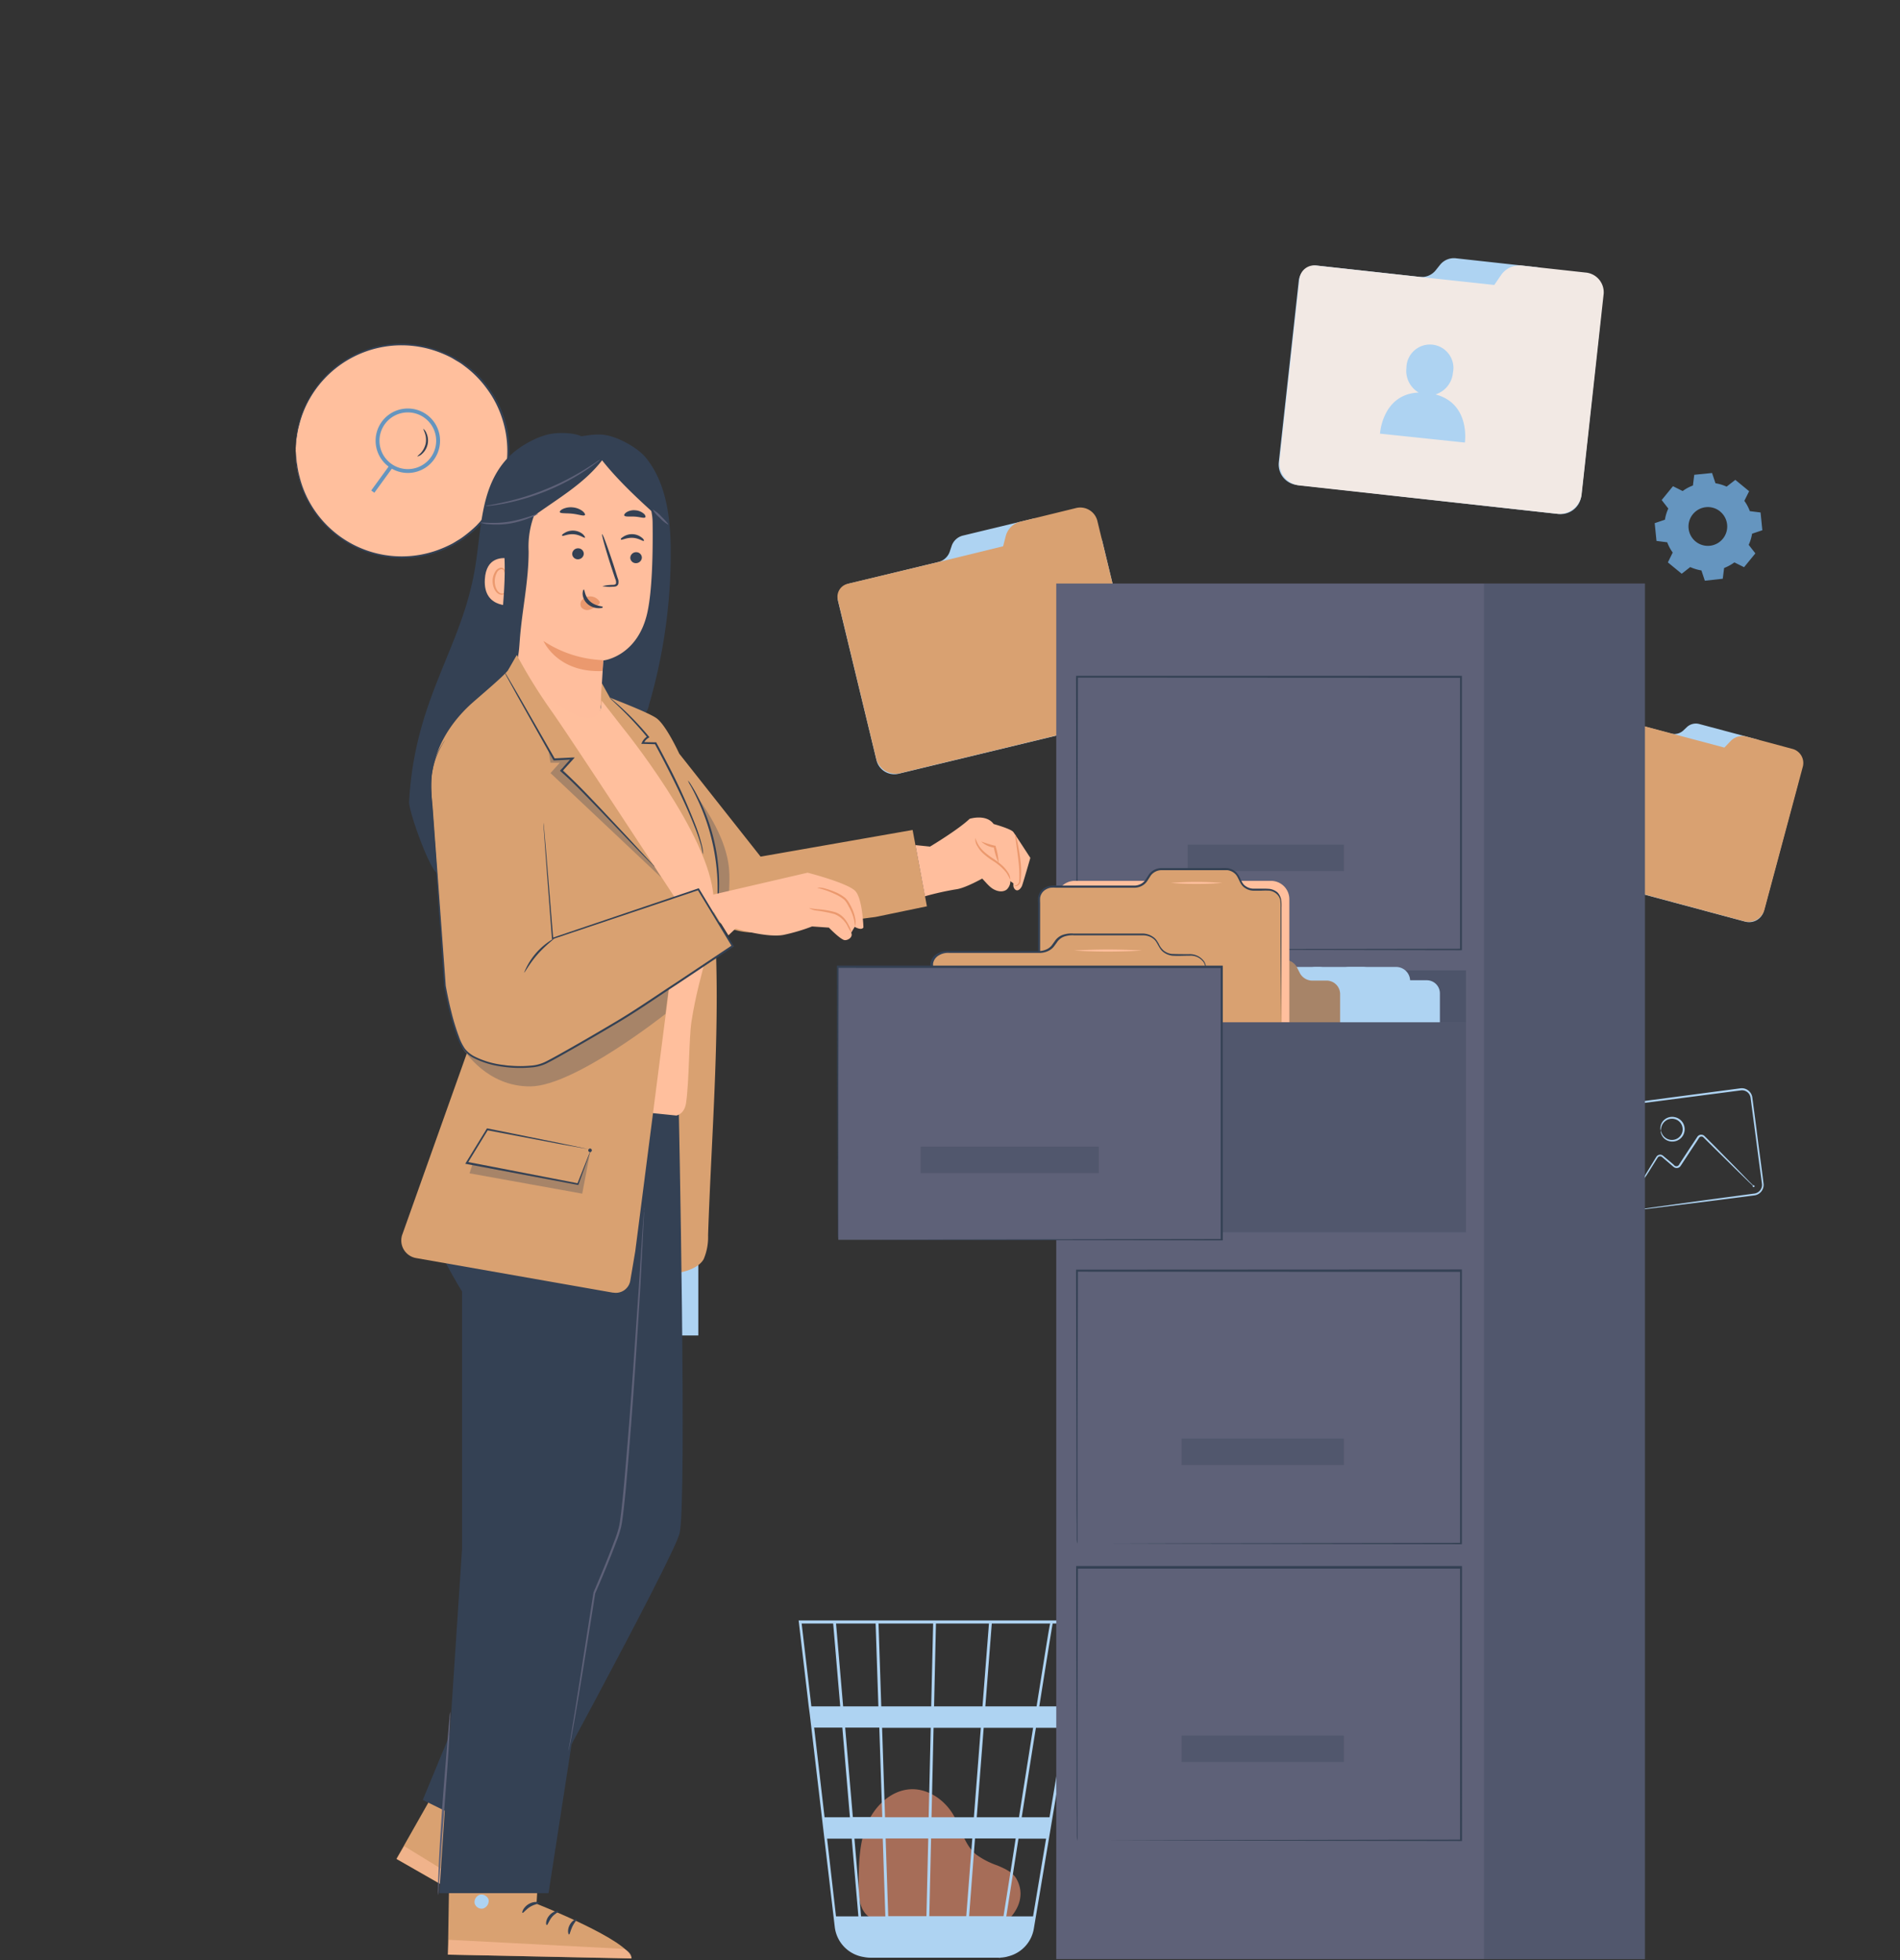<svg xmlns="http://www.w3.org/2000/svg" width="651.363" height="672" viewBox="0 0 651.363 672">
  <rect x="0" y="0" width="651.363" height="672" fill="#333333" stroke="none"/>
  <g id="Grupo_72623" data-name="Grupo 72623" transform="translate(0)">
    <g id="Grupo_70229" data-name="Grupo 70229" transform="translate(0 0)">
      <rect id="Rectángulo_31121" data-name="Rectángulo 31121" width="651.363" height="672" fill="none"/>
    </g>
    <g id="freepik--background-complete--inject-46" transform="translate(188.145 88.511)">
      <path id="Trazado_117267" data-name="Trazado 117267" d="M13612.612,6295c2.1-1.805,6.787-7.516,3.173-14.153-1.328-2.443-4.143-3.652-6.64-4.714a27.28,27.28,0,0,1-7.343-3.812c-3.982-3.371-5.072-9-7.713-13.516-3.029-5.178-8.684-9.055-14.605-8.79-6.839.319-12.549,5.909-15.138,12.283s-2.655,13.45-2.735,20.327c0,3.812.146,8.1,2.935,10.623,2.577,2.376,6.454,2.4,9.945,2.3l37.4-1.156" transform="translate(-13455.402 -5725.12)" fill="#a66d58"/>
      <path id="Trazado_117268" data-name="Trazado 117268" d="M13544.819,6206.43h98.363l-17.727,105.65a11.775,11.775,0,0,1-8.39,9.4l-.348.092c-.292.08-.57.172-.875.226a12.607,12.607,0,0,1-1.994.24l0,.092-.479-.079h-43.815a12.107,12.107,0,0,1-2.4-.24,11.818,11.818,0,0,1-9.946-10.315l-8.551-72.789-.384-2.9h0l-3.387-28.84Zm18.59,67.4h10.09l-1.02-30.672h-11.7Zm-3.6-30.672h-9.666l3.572,30.738h8.683Zm28.827,64.65.623-26.636h-14.606l.891,26.636Zm15.719-26.636h-14.126l-.609,26.636h12.665Zm-1.087,26.636h11.79c1.115-7.184,2.657-16.532,4.17-26.636h-13.941Zm1.633-33.912,2.378-30.672h-16.2l-.7,30.672Zm-15.507,0,.715-30.672h-16.675l1.009,30.672Zm.875-38.014.664-28.4h-18.722l.942,28.4Zm.982,0h16.6l2.218-28.4H13591.9Zm17.581,0h17.567c.624-3.983,1.222-7.635,1.753-10.98,1.832-11.473,2.523-15.8,2.894-17.421h-20.009Zm-.571,7.342-2.376,30.672h14.484c.49-3.12.982-6.268,1.474-9.414,1.144-7.237,2.285-14.473,3.361-21.245Zm13.078,30.672h9.494l5.14-30.672h-9.8c-1.556,9.429-3.149,19.957-4.875,30.673Zm-1.155,7.342c-1.445,9.214-2.867,18.31-4.169,26.636h9.175l4.463-26.636Zm-45.635,26.636-.89-26.636h-9.706l2.271,26.636Zm-2.391-71.993-.942-28.4h-13.57l2.431,28.4Zm59.751-28.4c-.386,2.058-2.179,13.278-4.582,28.4h9.946l4.766-28.4Zm-74.277,100.394h7.674l-2.282-26.635h-8.444Zm-8.445-71.993h9.893l-2.418-28.4h-10.806Z" transform="translate(-13459.179 -5739.4)" fill="#aed3f2"/>
      <rect id="Rectángulo_10379" data-name="Rectángulo 10379" width="51.252" height="98.176" transform="translate(0 180.932)" fill="#aed3f2"/>
      <rect id="Rectángulo_10381" data-name="Rectángulo 10381" width="51.252" height="88.47" transform="translate(0 280.861)" fill="#aed3f2"/>
      <path id="Trazado_117271" data-name="Trazado 117271" d="M13428.6,6043.6a5.231,5.231,0,0,0,6.387-3.624l11.724-43.817a4.315,4.315,0,0,0-3.214-5.178l-4.115-1.1a4.487,4.487,0,0,1-3.279-3.386l-.4-2.031a4.483,4.483,0,0,0-3.276-3.385l-19.534-5.219a4.514,4.514,0,0,0-4.236,1l-1.327,1.262a4.551,4.551,0,0,1-4.234.982l-24.884-6.638a4.3,4.3,0,0,0-5.31,2.881l-11.951,44.72a5.2,5.2,0,0,0,3.676,6.374Z" transform="translate(-13018.451 -5816.147)" fill="#aed3f2"/>
      <path id="Trazado_117272" data-name="Trazado 117272" d="M13404.327,5979.756l15.84,4.223,2.151-2.27a5.615,5.615,0,0,1,5.563-1.475l15.47,4.157a4.993,4.993,0,0,1,3.73,6l-.479,1.805-12.745,47.481a5.7,5.7,0,0,1-7.091,3.784h0l-62.87-16.89a5.681,5.681,0,0,1-4.248-6.812h0l12.055-44.825a3.748,3.748,0,0,1,4.58-2.656h0Z" transform="translate(-13017.146 -5816.192)" fill="#d9a171"/>
      <path id="Trazado_117273" data-name="Trazado 117273" d="M13629.575,5990.579a6.323,6.323,0,0,0,4.648-7.608l-12.854-53.2a5.217,5.217,0,0,0-6.413-3.64l-5,1.209a5.426,5.426,0,0,1-5.444-1.713l-1.606-1.911a5.387,5.387,0,0,0-5.432-1.7l-23.752,5.735a5.445,5.445,0,0,0-3.983,3.492l-.718,2.138a5.519,5.519,0,0,1-3.983,3.492l-30.271,7.316a5.215,5.215,0,0,0-3.983,6.161l13.145,54.439a6.293,6.293,0,0,0,7.581,4.647h0Z" transform="translate(-13431.603 -5832.685)" fill="#aed3f2"/>
      <path id="Trazado_117274" data-name="Trazado 117274" d="M13568.3,5937.06l19.252-4.7.944-3.639a6.819,6.819,0,0,1,5.07-4.819l18.829-4.608a6.042,6.042,0,0,1,7.435,4.222l.532,2.191,13.954,57.785a6.882,6.882,0,0,1-5.312,8.127l-76.479,18.469a6.88,6.88,0,0,1-8.446-4.793l-13.183-54.585a4.527,4.527,0,0,1,3.332-5.47h0Z" transform="translate(-13431.808 -5833.591)" fill="#d9a171"/>
      <path id="Trazado_117275" data-name="Trazado 117275" d="M13507.746,5942.389a7.092,7.092,0,0,0,7.807-6.254l6.639-61.078a5.858,5.858,0,0,0-5.39-6.294h0l-5.736-.637a6.053,6.053,0,0,1-5.1-3.865l-.957-2.654a6.084,6.084,0,0,0-5.1-3.866l-27.272-3a6.079,6.079,0,0,0-5.472,2.191l-1.58,1.978a6.165,6.165,0,0,1-5.472,2.2l-34.759-3.823a5.857,5.857,0,0,0-6.642,4.952h0l-6.864,62.406a7.039,7.039,0,0,0,6.229,7.794h0Z" transform="translate(-13161.592 -5854.694)" fill="#aed3f2"/>
      <path id="Trazado_117276" data-name="Trazado 117276" d="M13462.655,5860.889l22.056,2.377,2.376-3.466a7.648,7.648,0,0,1,7.2-3.174l21.671,2.377a6.8,6.8,0,0,1,6.255,7.291l-.279,2.522-7.291,66.39a7.713,7.713,0,0,1-8.684,6.479l-87.793-9.652a7.718,7.718,0,0,1-7.105-8.286h0l6.892-62.658a5.073,5.073,0,0,1,5.6-4.5h0Z" transform="translate(-13160.583 -5854.084)" fill="#f2e9e4"/>
      <path id="Trazado_117277" data-name="Trazado 117277" d="M13460.049,5893.474a8.593,8.593,0,0,1-4.21-8.444,8.06,8.06,0,0,1,16.119-.08,8.846,8.846,0,0,1-.186,1.765,8.578,8.578,0,0,1-5.961,7.4c12.082,3.2,10.064,16.5,10.064,16.5l-29.093-3.053S13447.567,5893.978,13460.049,5893.474Z" transform="translate(-13161.829 -5847.405)" fill="#aed3f2"/>
      <path id="Trazado_117278" data-name="Trazado 117278" d="M13394.733,5914.834a14.88,14.88,0,0,0-3.82-1.155l-1.171-3.519-6.105.611-.453,3.677a14.144,14.144,0,0,0-3.517,1.9l-3.323-1.66-3.876,4.74,2.273,2.922a14.6,14.6,0,0,0-1.159,3.824l-3.5,1.181.61,6.095,3.676.465a14.994,14.994,0,0,0,1.886,3.519l-1.659,3.373,4.74,3.89,2.922-2.283a16.026,16.026,0,0,0,3.837,1.154l1.169,3.52,6.146-.677.465-3.678a16.228,16.228,0,0,0,3.519-1.924l3.32,1.646,3.877-4.74-2.285-2.921a14.84,14.84,0,0,0,1.156-3.824l3.519-1.182-.61-6.095-3.677-.452a14.532,14.532,0,0,0-1.886-3.533l1.648-3.306-4.742-3.891Zm-2.281,8.484a6.639,6.639,0,1,1-9.295.984h0a6.638,6.638,0,0,1,9.321-.984Z" transform="translate(-12990.955 -5836.513)" fill="#6595bf"/>
      <path id="Trazado_117279" data-name="Trazado 117279" d="M13377.74,6110.837a4.969,4.969,0,0,1-1.593-.266,3.182,3.182,0,0,1-1.953-2.337c-.077-.438-.118-.929-.184-1.434-.518-4.116-1.25-10-2.165-17.261l-.729-5.71c-.119-1-.252-2-.386-3.04l-.2-1.553a7.48,7.48,0,0,1-.118-1.527,3.011,3.011,0,0,1,1.618-2.376,3.821,3.821,0,0,1,1.526-.387l1.7-.225,7.023-.9,31.3-4.076a2.969,2.969,0,0,1,3.053,1.673,3.846,3.846,0,0,1,.265.889l.134,1.021c.094.677.172,1.329.266,2.032.346,2.655.7,5.312,1.05,7.966.7,5.232,1.326,10.278,2,15.1.16,1.195.32,2.377.465,3.545a3,3,0,0,1-1.328,2.656,3.074,3.074,0,0,1-1.474.519l-1.659.225-3.267.438-11.95,1.607-17.261,2.377-4.673.676-1.21.2a1.13,1.13,0,0,0-.412.093h.412l1.223-.119,4.7-.558,17.262-2.15,11.949-1.527,3.268-.425,1.659-.212a3.638,3.638,0,0,0,3.307-3.891c-.146-1.182-.292-2.376-.451-3.585-.624-4.807-1.328-9.852-1.966-15.083q-.516-3.984-1.048-7.967c-.08-.678-.174-1.329-.266-2.032l-.134-1.022a3.737,3.737,0,0,0-.318-1.088,3.661,3.661,0,0,0-3.784-2.058l-31.281,4.129-7.024.943-1.7.226a4.483,4.483,0,0,0-1.713.452,3.6,3.6,0,0,0-1.928,2.841,7.014,7.014,0,0,0,.132,1.66,10.3,10.3,0,0,0,.213,1.566c.135,1.036.268,2.045.412,3.04.267,1.979.519,3.878.771,5.7l2.376,17.261c.078.5.118.969.212,1.434a3.391,3.391,0,0,0,2.139,2.43,2.883,2.883,0,0,0,1.22.187,2.292,2.292,0,0,0,.518-.067Z" transform="translate(-13004.898 -5784.447)" fill="#aed3f2"/>
      <path id="Trazado_117280" data-name="Trazado 117280" d="M13372.093,6101.577a4.714,4.714,0,0,0,.4-.5l1.021-1.527c.918-1.434,2.151-3.346,3.651-5.656l2.5-3.983.677-1.062a.972.972,0,0,1,.875-.425c.36,0,.6.24.973.558l1.062.916,2.191,1.872a4.823,4.823,0,0,0,.653.492,1.67,1.67,0,0,0,.914.172,1.479,1.479,0,0,0,.863-.371,2.673,2.673,0,0,0,.32-.345l.212-.32,3.479-5.311,1.767-2.656.862-1.328a.943.943,0,0,1,.983-.451.789.789,0,0,1,.49.251l.533.531,1.063,1.05,2.056,2.031,7.118,7.01,4.859,4.728,1.328,1.247a.318.318,0,0,0,.494.393.319.319,0,0,0-.389-.5l-1.326-1.328-4.688-4.833c-2.017-2.045-4.4-4.449-7.011-7.117l-2.043-2.045-1.05-1.061-.546-.531a1.459,1.459,0,0,0-.833-.438,1.6,1.6,0,0,0-1.673.745l-.866,1.327-1.766,2.655-3.479,5.311a1.091,1.091,0,0,1-1.33.7,1.109,1.109,0,0,1-.6-.464l-2.2-1.859-1.075-.889a3.622,3.622,0,0,0-.558-.452,1.419,1.419,0,0,0-.782-.252,1.542,1.542,0,0,0-1.328.7c-.237.372-.463.729-.677,1.088l-2.43,3.983-3.467,5.776-.916,1.594C13372.225,6101.365,13372.093,6101.565,13372.093,6101.577Z" transform="translate(-13000.181 -5780.512)" fill="#aed3f2"/>
      <path id="Trazado_117281" data-name="Trazado 117281" d="M13390.281,6081.18a4.516,4.516,0,0,1,.131-.956,3.855,3.855,0,0,1,1.18-2.179,3.691,3.691,0,0,1,3.375-.9,3.624,3.624,0,0,1,2.721,4.34,3.667,3.667,0,0,1-1.832,2.388,3.713,3.713,0,0,1-3.506,0,3.968,3.968,0,0,1-1.7-1.792c-.254-.558-.307-.9-.373-.889a1.769,1.769,0,0,0,.133.983,3.87,3.87,0,0,0,1.7,2.124,4.23,4.23,0,1,0,2.934-7.806,4.122,4.122,0,0,0-3.85,1.183,3.835,3.835,0,0,0-1.047,2.535,1.745,1.745,0,0,0,.133.97Z" transform="translate(-13009.071 -5782.021)" fill="#aed3f2"/>
    </g>
    <g id="freepik--filing-cabinet--inject-46" transform="translate(286.921 200.053)">
      <rect id="Rectángulo_10387" data-name="Rectángulo 10387" width="201.797" height="471.589" transform="translate(75.19)" fill="#5e6178"/>
      <g id="Grupo_59925" data-name="Grupo 59925" transform="translate(221.817)" opacity="0.3">
        <rect id="Rectángulo_10388" data-name="Rectángulo 10388" width="55.169" height="471.589" fill="#344154"/>
      </g>
      <path id="Trazado_117302" data-name="Trazado 117302" d="M13448.135,6056.418v-25.547c0-16.278.093-39.621.146-68l-.278.278,131.636.066h0l-.344-.345v93.556l.306-.319-94.9.159-27.06.081h-.132l26.98.093,95.109.159h.318V5962.53h-132.272v.279c.065,28.441.12,51.783.146,68.181,0,8.113,0,14.46.08,18.8v4.913a3.96,3.96,0,0,0,.259,1.713Z" transform="translate(-13365.671 -5930.889)" fill="#344154"/>
      <g id="Grupo_59926" data-name="Grupo 59926" transform="translate(120.229 89.519)" opacity="0.3">
        <rect id="Rectángulo_10389" data-name="Rectángulo 10389" width="53.589" height="9.069" fill="#344154"/>
      </g>
      <g id="Grupo_59927" data-name="Grupo 59927" transform="translate(100.883 132.606)" opacity="0.4">
        <rect id="Rectángulo_10390" data-name="Rectángulo 10390" width="114.76" height="89.161" fill="#344154"/>
      </g>
      <path id="Trazado_117303" data-name="Trazado 117303" d="M13457.75,6042.254h21.869l1.327-2.19a4.765,4.765,0,0,1,4.13-2.364h16.053a4.793,4.793,0,0,1,4.794,4.555h5.722a4.489,4.489,0,0,1,4.488,4.488h0v11.126h-62.8v-11.126a4.473,4.473,0,0,1,4.422-4.488Z" transform="translate(-13309.425 -5906.249)" fill="#aed3f2"/>
      <path id="Trazado_117304" data-name="Trazado 117304" d="M13466.476,6042.254h21.8l1.327-2.19a4.734,4.734,0,0,1,4.131-2.365h16.052a4.769,4.769,0,0,1,4.78,4.555h5.736a4.476,4.476,0,0,1,4.476,4.488v11.126h-62.79v-11.126a4.488,4.488,0,0,1,4.488-4.488Z" transform="translate(-13329.57 -5906.249)" fill="#aed3f2"/>
      <path id="Trazado_117305" data-name="Trazado 117305" d="M13477.756,6042.254h21.816l1.326-2.19a4.793,4.793,0,0,1,4.141-2.364h16.043a4.768,4.768,0,0,1,4.781,4.555h5.721a4.487,4.487,0,0,1,4.488,4.488h0v11.126h-62.791v-11.126a4.475,4.475,0,0,1,4.477-4.489Z" transform="translate(-13355.854 -5906.249)" fill="#aed3f2"/>
      <path id="Trazado_117306" data-name="Trazado 117306" d="M13562.205,6100.861v-53.47a4.619,4.619,0,0,0-4.817-4.407h-4.608a4.863,4.863,0,0,1-4.367-2.576l-1-1.964a4.85,4.85,0,0,0-4.37-2.563h-21.868a4.872,4.872,0,0,0-4.156,2.178l-1.074,1.659a4.968,4.968,0,0,1-4.143,2.178h-27.884a4.609,4.609,0,0,0-4.819,4.408v54.558Z" transform="translate(-13389.714 -5906.845)" fill="#d9a171"/>
      <g id="Grupo_59928" data-name="Grupo 59928" transform="translate(89.387 129.034)" opacity="0.3">
        <path id="Trazado_117307" data-name="Trazado 117307" d="M13562.205,6100.861v-53.47a4.619,4.619,0,0,0-4.817-4.407h-4.608a4.863,4.863,0,0,1-4.367-2.576l-1-1.964a4.85,4.85,0,0,0-4.37-2.563h-21.868a4.872,4.872,0,0,0-4.156,2.178l-1.074,1.659a4.968,4.968,0,0,1-4.143,2.178h-27.884a4.609,4.609,0,0,0-4.819,4.408v54.558Z" transform="translate(-13479.101 -6035.878)" fill="#344154"/>
      </g>
      <path id="Trazado_117308" data-name="Trazado 117308" d="M13572.065,6063.974v-42.2a6.292,6.292,0,0,0-6.281-6.308h-67.278a6.293,6.293,0,0,0-6.307,6.307h0v41.028Z" transform="translate(-13416.97 -5913.536)" fill="#ffbf9d"/>
      <path id="Trazado_117309" data-name="Trazado 117309" d="M13577.293,6077.355v-53.51a4.63,4.63,0,0,0-4.818-4.421h-4.582a4.871,4.871,0,0,1-4.383-2.563l-.983-1.964a4.849,4.849,0,0,0-4.378-2.576h-21.872a4.9,4.9,0,0,0-4.143,2.178l-1.074,1.659a4.925,4.925,0,0,1-4.156,2.177h-27.882a4.606,4.606,0,0,0-4.819,4.409l0,54.558Z" transform="translate(-13424.852 -5914.568)" fill="#d9a171"/>
      <path id="Trazado_117310" data-name="Trazado 117310" d="M13577.727,6077.411h-6.148l-17.088-.08-59.869-.16.318.319v-53.271a15.219,15.219,0,0,1,0-1.911,3.973,3.973,0,0,1,2.086-2.855,4.521,4.521,0,0,1,1.607-.545,13.493,13.493,0,0,1,1.777,0h26.756a5.548,5.548,0,0,0,1.807-.278,5.106,5.106,0,0,0,2.814-2.2l.916-1.434a4.19,4.19,0,0,1,1.063-1.156,4.675,4.675,0,0,1,2.936-.943h22.426a4.551,4.551,0,0,1,2.563,1.168c1.406,1.208,1.553,3.652,3.385,4.86a5.4,5.4,0,0,0,2.867,1h2.881a23.972,23.972,0,0,1,2.766,0,4.46,4.46,0,0,1,2.348,1.049,3.971,3.971,0,0,1,1.326,2.111,14.007,14.007,0,0,1,.121,2.59v10.064c0,12.839.092,23.236.131,30.458v.16c0-7.236.08-17.66.133-30.539V6025.68a13.206,13.206,0,0,0-.119-2.735,4.583,4.583,0,0,0-1.236-2.443,5.3,5.3,0,0,0-2.654-1.182,25.441,25.441,0,0,0-2.855-.081h-2.854a4.762,4.762,0,0,1-2.551-.888c-1.619-1.023-1.684-3.293-3.318-4.834a5.314,5.314,0,0,0-2.895-1.328c-1.09-.093-2.07,0-3.119,0h-19.387a5.2,5.2,0,0,0-3.332,1.062,4.627,4.627,0,0,0-1.221,1.328l-.93,1.434a4.484,4.484,0,0,1-2.453,1.925,4.663,4.663,0,0,1-1.6.241h-26.74a10.009,10.009,0,0,0-1.885.066,5.3,5.3,0,0,0-1.846.625,4.731,4.731,0,0,0-2.418,3.346,14.5,14.5,0,0,0,0,2.019v53.5h.32l60.07-.16,17.021-.08h5.643Z" transform="translate(-13425.285 -5914.625)" fill="#344154"/>
      <path id="Trazado_117311" data-name="Trazado 117311" d="M13509.5,6016.085a113.2,113.2,0,0,0,17.661,0A113.075,113.075,0,0,0,13509.5,6016.085Z" transform="translate(-13395.032 -5913.447)" fill="#ffbf9d"/>
      <path id="Trazado_117312" data-name="Trazado 117312" d="M13607.573,6094.263v-53.43c0-2.431-2.441-4.409-5.456-4.409h-5.206a5.665,5.665,0,0,1-4.938-2.562l-1.127-1.939a5.639,5.639,0,0,0-4.939-2.562h-24.71a5.718,5.718,0,0,0-4.7,2.177l-1.21,1.66a5.86,5.86,0,0,1-4.688,2.178h-31.455c-3.014,0-5.442,1.979-5.442,4.408v54.545Z" transform="translate(-13481.025 -5908.984)" fill="#d9a171"/>
      <path id="Trazado_117313" data-name="Trazado 117313" d="M13608.224,6094.363h-6.981l-19.387-.093-67.543-.146.318.319v-55.037a3.978,3.978,0,0,1,1.978-2.841,6.112,6.112,0,0,1,3.6-.849h30.54a7.028,7.028,0,0,0,3.7-.836,5.533,5.533,0,0,0,1.5-1.223c.412-.517.733-.982,1.1-1.485a4.946,4.946,0,0,1,2.656-2.1,8.713,8.713,0,0,1,3.412-.372h23.808a5.717,5.717,0,0,1,2.879.915,4.515,4.515,0,0,1,1.117,1.01,12.158,12.158,0,0,1,.8,1.326c.266.465.5.9.8,1.329a5.071,5.071,0,0,0,1.13,1.195,6.386,6.386,0,0,0,2.944,1.193c2.111.134,3.984,0,6.029,0a5.439,5.439,0,0,1,4.765,2.258,3.964,3.964,0,0,1,.572,2.536v8.046c0,13.8.105,24.949.133,32.7v.146c0-7.768.079-18.96.132-32.782V6041.5a4.683,4.683,0,0,0-.636-2.827,6.055,6.055,0,0,0-5.221-2.523c-1.938,0-3.982,0-5.949-.08a5.654,5.654,0,0,1-2.654-1.088,6.621,6.621,0,0,1-1.768-2.4,15.06,15.06,0,0,0-.848-1.329,4.643,4.643,0,0,0-1.252-1.129,6.339,6.339,0,0,0-3.17-1.036h-23.9a9.074,9.074,0,0,0-3.639.412,5.622,5.622,0,0,0-2.921,2.323c-.357.478-.716,1-1.062,1.447a5.147,5.147,0,0,1-1.328,1.062,6.4,6.4,0,0,1-3.385.743h-30.54a6.838,6.838,0,0,0-3.98.943,4.583,4.583,0,0,0-2.285,3.373v55.315h.318l67.718-.159,19.465-.186h7.038Z" transform="translate(-13481.677 -5909.083)" fill="#344154"/>
      <path id="Trazado_117314" data-name="Trazado 117314" d="M13530.239,6033.545a197.358,197.358,0,0,0,23.315,0A196.732,196.732,0,0,0,13530.239,6033.545Z" transform="translate(-13448.967 -5907.724)" fill="#ffbf9d"/>
      <rect id="Rectángulo_10391" data-name="Rectángulo 10391" width="83.518" height="71.992" transform="translate(132.126 150.425)" fill="#5e6178"/>
      <g id="Grupo_59929" data-name="Grupo 59929" transform="translate(132.126 150.425)" opacity="0.3">
        <rect id="Rectángulo_10392" data-name="Rectángulo 10392" width="83.518" height="71.992" fill="#344154"/>
      </g>
      <rect id="Rectángulo_10393" data-name="Rectángulo 10393" width="131.65" height="93.556" transform="translate(0.476 131.438)" fill="#5e6178"/>
      <path id="Trazado_117315" data-name="Trazado 117315" d="M13509.8,6131.353v-25.506c0-16.278.093-39.635.146-68l-.278.279,131.635.066h0l-.344-.345v93.542l.318-.306-94.9.146-27.061.092h-.132l26.981.08,95.109.159h.384v-94.207h-132.272v.292c0,28.441.119,51.784.146,68.168,0,8.113,0,14.46.08,18.8v4.914A12.63,12.63,0,0,0,13509.8,6131.353Z" transform="translate(-13509.389 -5906.36)" fill="#344154"/>
      <g id="Grupo_59930" data-name="Grupo 59930" transform="translate(28.691 193.06)" opacity="0.3">
        <rect id="Rectángulo_10394" data-name="Rectángulo 10394" width="61.078" height="9.069" fill="#344154"/>
      </g>
      <path id="Trazado_117316" data-name="Trazado 117316" d="M13448.135,6209.846v-25.559c0-16.278.093-39.635.146-68l-.278.278,131.636.066h0l-.344-.344v93.555l.306-.318-94.9.159-27.06.079h-.132l26.98.08,95.109.159h.318V6115.8h-.357l-131.637.066h-.278v.279c.065,28.441.12,51.785.146,68.168,0,8.127,0,14.473.08,18.815v4.912A5.44,5.44,0,0,0,13448.135,6209.846Z" transform="translate(-13365.671 -5880.649)" fill="#344154"/>
      <g id="Grupo_59931" data-name="Grupo 59931" transform="translate(118.131 293.135)" opacity="0.3">
        <rect id="Rectángulo_10395" data-name="Rectángulo 10395" width="55.687" height="9.069" fill="#344154"/>
      </g>
      <path id="Trazado_117317" data-name="Trazado 117317" d="M13448.067,6286.559V6261c0-16.278.094-39.621.146-68l-.278.279h131.635l-.343-.345v93.556l.307-.319-94.9.16-27.061.079h-.093l26.98.08,95.107.159h.32V6192.38h-132.274v.278c.065,28.441.118,51.784.146,68.182,0,8.112,0,14.459.079,18.8v4.913a7.486,7.486,0,0,0,.227,2Z" transform="translate(-13365.603 -5855.547)" fill="#344154"/>
      <g id="Grupo_59932" data-name="Grupo 59932" transform="translate(118.131 394.95)" opacity="0.3">
        <rect id="Rectángulo_10396" data-name="Rectángulo 10396" width="55.687" height="9.069" fill="#344154"/>
      </g>
    </g>
    <g id="freepik--speech-bubble--inject-46" transform="translate(101.307 117.833)">
      <path id="Trazado_117334" data-name="Trazado 117334" d="M13685.857,5928.448a4.409,4.409,0,1,0,4.408-4.408A4.408,4.408,0,0,0,13685.857,5928.448Z" transform="translate(-13611.104 -5861.285)" fill="#ffbf9d"/>
      <path id="Trazado_117335" data-name="Trazado 117335" d="M13685.689,5928.506a10.221,10.221,0,0,1,.264-1.036,4.413,4.413,0,0,1,1.622-2.268,4.174,4.174,0,0,1,3.986-.534,4.105,4.105,0,0,1,0,7.689,4.17,4.17,0,0,1-3.983-.531,4.51,4.51,0,0,1-1.62-2.271c-.2-.65-.212-1.048-.266-1.048a1.987,1.987,0,0,0,0,1.115,4.369,4.369,0,0,0,1.594,2.656,4.617,4.617,0,0,0,4.422.742,4.713,4.713,0,0,0,0-8.882,4.538,4.538,0,0,0-4.421.744,4.336,4.336,0,0,0-1.594,2.655,1.6,1.6,0,0,0,0,.967Z" transform="translate(-13610.934 -5861.343)" fill="#344154"/>
      <circle id="Elipse_4276" data-name="Elipse 4276" cx="36.474" cy="36.474" r="36.474" transform="translate(0.041 0.27)" fill="#ffbf9d"/>
      <path id="Trazado_117336" data-name="Trazado 117336" d="M13693.544,5913.534a2.88,2.88,0,0,0,.066-.585l.131-1.738q.007-.667.08-1.328a11.813,11.813,0,0,1,.225-1.515,27.479,27.479,0,0,1,.771-3.756,34.844,34.844,0,0,1,3.981-9.655,36.226,36.226,0,0,1,43.486-15.442,39.439,39.439,0,0,1,4.714,2.072c.757.425,1.488.9,2.243,1.329a17.3,17.3,0,0,1,2.193,1.5,35.625,35.625,0,0,1,7.7,7.78,35,35,0,0,1,5.167,9.959,35.862,35.862,0,0,1,0,22.812,35.049,35.049,0,0,1-5.166,9.958,41.26,41.26,0,0,1-3.547,4.182,42.829,42.829,0,0,1-4.088,3.492,20.667,20.667,0,0,1-2.19,1.5c-.757.451-1.486.942-2.244,1.328a41.236,41.236,0,0,1-4.712,2.07,36.145,36.145,0,0,1-43.436-15.427,35.178,35.178,0,0,1-3.98-9.667,28.472,28.472,0,0,1-.771-3.758c-.08-.543-.186-1.048-.228-1.513s-.066-.89-.078-1.328l-.132-1.726a2.794,2.794,0,0,0-.065-.6v3.665a12.732,12.732,0,0,0,.2,1.54,26.4,26.4,0,0,0,.72,3.785,34.167,34.167,0,0,0,3.983,9.785,36.606,36.606,0,0,0,44.029,15.841,39.712,39.712,0,0,0,4.806-2.1c.782-.424,1.527-.917,2.3-1.328a20.986,20.986,0,0,0,2.217-1.526,33.629,33.629,0,0,0,7.795-7.807,35.644,35.644,0,0,0,5.311-10.145,36.614,36.614,0,0,0,0-23.236,35.657,35.657,0,0,0-5.313-10.145,44.366,44.366,0,0,0-3.608-4.262,40.554,40.554,0,0,0-4.211-3.519,17.57,17.57,0,0,0-2.216-1.527c-.771-.451-1.528-.942-2.3-1.327a37.763,37.763,0,0,0-4.808-2.1,36.263,36.263,0,0,0-44.028,15.708,33.882,33.882,0,0,0-3.984,9.786,25.836,25.836,0,0,0-.72,3.8c-.063.545-.156,1.062-.2,1.526s0,.9,0,1.328v1.7a1.267,1.267,0,0,1-.1.61Z" transform="translate(-13693.542 -5876.776)" fill="#344154"/>
      <path id="Trazado_117337" data-name="Trazado 117337" d="M13722.526,5915.6a11.047,11.047,0,1,0-11.047-11.047,11.048,11.048,0,0,0,11.047,11.047Zm0-20.753a9.719,9.719,0,1,1-9.719,9.719h0a9.706,9.706,0,0,1,9.721-9.719Z" transform="translate(-13684.02 -5871.292)" fill="#6595bf"/>
      <rect id="Rectángulo_10401" data-name="Rectángulo 10401" width="1.328" height="10.768" transform="matrix(-0.809, -0.588, 0.588, -0.809, 27.033, 51.096)" fill="#6595bf"/>
      <path id="Trazado_117338" data-name="Trazado 117338" d="M13716.786,5898.76a6.361,6.361,0,0,1-1.089,8.922,6.56,6.56,0,0,1-.812.545" transform="translate(-13673.102 -5869.571)" fill="#ffbf9d"/>
      <path id="Trazado_117339" data-name="Trazado 117339" d="M13714.6,5908.237a3.52,3.52,0,0,0,1.448-.784,6.162,6.162,0,0,0,1.526-7.4,3.035,3.035,0,0,0-1.036-1.327s.266.583.584,1.487a6.847,6.847,0,0,1,.28,3.625,7.055,7.055,0,0,1-1.686,3.227C13715,5907.8,13714.472,5908.131,13714.6,5908.237Z" transform="translate(-13672.779 -5869.581)" fill="#344154"/>
    </g>
    <g id="freepik--Character--inject-46" transform="translate(135.898 148.442)">
      <path id="Trazado_117340" data-name="Trazado 117340" d="M13623.752,6026.2c1.979-35.559,17.871-52.089,22.572-79.88,2.336-13.955,1.738-28.243,11.631-38.347,3.559-3.638,10.2-7.382,15.257-7.966,2.762-.346,7.063-.24,9.573.943,4.687-.69,6.784-.917,10.089,0,3.892,1.1,9.3,4.1,11.951,7.236,7.052,8.6,8.5,20.436,8.619,31.563a185.5,185.5,0,0,1-7.423,53.19,7.547,7.547,0,0,1-2.481,4.37,7.306,7.306,0,0,1-5.314.545,106.726,106.726,0,0,1-20.074-5.232,7.018,7.018,0,0,1-2.551-1.328c-1.791-1.832-1.036-4.859-.213-7.29l-18.017-15.416c1.2,10.729,4.646,21.072,6.174,31.748a89.963,89.963,0,0,1-2.923,38.186,57.732,57.732,0,0,0-21.242-.478c-1.687.267-4.435,13.637-5.936,12.8C13630.657,6049.312,13623.486,6029.17,13623.752,6026.2Z" transform="translate(-13619.399 -5899.83)" fill="#344154"/>
      <path id="Trazado_117341" data-name="Trazado 117341" d="M13658.189,5906.491l-5.111-.571-19.518,7.86a5.458,5.458,0,0,0-5.152,5.312l.172,63.615a17.828,17.828,0,0,0,3.44,11.485l2.746,3.624c6.255,8.246,19.108,7.569,24.063-1.526a7.512,7.512,0,0,0,.688-1.646,10.858,10.858,0,0,0,.293-1.421,45.287,45.287,0,0,0,.609-9.545c.344-5.632.464-7.968.464-7.875s11.95-1.327,15.19-16.729c1.607-7.636,1.859-20.276,1.726-30.62C13677.708,5919.118,13669.741,5906.479,13658.189,5906.491Z" transform="translate(-13589.97 -5897.833)" fill="#ffbe9d"/>
      <path id="Trazado_117342" data-name="Trazado 117342" d="M13635.168,5932.456a2.017,2.017,0,0,1-2.019,1.912,1.9,1.9,0,0,1-1.951-1.846h0a1.983,1.983,0,0,1,2-1.912,1.9,1.9,0,0,1,1.967,1.859Z" transform="translate(-13551.017 -5889.741)" fill="#344154"/>
      <path id="Trazado_117343" data-name="Trazado 117343" d="M13650.169,5931.456a1.993,1.993,0,0,1-2.02,1.912,1.9,1.9,0,0,1-1.948-1.846h0a1.978,1.978,0,0,1,2-1.912,1.9,1.9,0,0,1,1.965,1.832Z" transform="translate(-13585.933 -5890.069)" fill="#344154"/>
      <path id="Trazado_117344" data-name="Trazado 117344" d="M13638.55,5928.246c-.253.252-1.7-.942-3.837-1.035s-3.759.876-3.983.611.16-.584.862-1.036a5.44,5.44,0,0,1,3.2-.824,5.309,5.309,0,0,1,3.04,1.156C13638.55,5927.662,13638.684,5928.139,13638.55,5928.246Z" transform="translate(-13553.735 -5891.267)" fill="#344154"/>
      <path id="Trazado_117345" data-name="Trazado 117345" d="M13653.728,5927.445c-.267.24-1.674-.982-3.812-1.155s-3.771.784-3.984.5.172-.571.9-1.009a5.407,5.407,0,0,1,6.23.519C13653.593,5926.862,13653.859,5927.339,13653.728,5927.445Z" transform="translate(-13589.094 -5891.569)" fill="#344154"/>
      <path id="Trazado_117346" data-name="Trazado 117346" d="M13637.345,5943.792a14.23,14.23,0,0,1,3.507-.451c.545,0,1.061-.106,1.166-.478a2.661,2.661,0,0,0-.276-1.633c-.451-1.328-.917-2.748-1.409-4.235-1.937-6.015-3.316-10.955-3.064-11.035s2,4.74,3.982,10.769l1.328,4.25a3.128,3.128,0,0,1,.186,2.164,1.334,1.334,0,0,1-.941.743,3.7,3.7,0,0,1-.93.08,13.267,13.267,0,0,1-3.547-.173Z" transform="translate(-13566.737 -5891.266)" fill="#344154"/>
      <path id="Trazado_117347" data-name="Trazado 117347" d="M13661.646,5960.1a39.688,39.688,0,0,1-20.447-6.559s4.672,10.967,20.234,10.289Z" transform="translate(-13590.771 -5882.225)" fill="#eb996e"/>
      <path id="Trazado_117348" data-name="Trazado 117348" d="M13648.523,5943.639a3.819,3.819,0,0,0-3.385-1.605,3.433,3.433,0,0,0-2.484,1.18,2.189,2.189,0,0,0-.3,2.538,2.655,2.655,0,0,0,2.76.85,8.281,8.281,0,0,0,2.816-1.5,2.294,2.294,0,0,0,.637-.6.716.716,0,0,0,0-.8" transform="translate(-13578.978 -5886)" fill="#eb996e"/>
      <path id="Trazado_117349" data-name="Trazado 117349" d="M13641.688,5940.24c.344,0,.238,2.311,2.137,4.063s4.383,1.607,4.383,1.939-.571.423-1.619.4a5.851,5.851,0,0,1-3.665-1.487,5,5,0,0,1-1.633-3.4C13641.29,5940.825,13641.556,5940.24,13641.688,5940.24Z" transform="translate(-13577.452 -5886.584)" fill="#344154"/>
      <path id="Trazado_117350" data-name="Trazado 117350" d="M13654.519,5921.653c-.32.519-2.1-.2-4.33-.438s-4.155,0-4.315-.584c0-.265.358-.729,1.208-1.1a6.525,6.525,0,0,1,3.414-.464,6.452,6.452,0,0,1,3.172,1.235C13654.385,5920.882,13654.65,5921.427,13654.519,5921.653Z" transform="translate(-13589.883 -5893.544)" fill="#344154"/>
      <path id="Trazado_117351" data-name="Trazado 117351" d="M13637.52,5922.173c-.4.479-1.845-.106-3.611-.212s-3.279.159-3.611-.372c-.132-.252.133-.717.811-1.156a4.868,4.868,0,0,1,2.977-.637,4.968,4.968,0,0,1,2.837,1.116C13637.52,5921.4,13637.651,5921.948,13637.52,5922.173Z" transform="translate(-13552.171 -5893.295)" fill="#344154"/>
      <path id="Trazado_117352" data-name="Trazado 117352" d="M13674.541,5936.551c0-1.142-1.144-3.983-2.269-4.17-3.016-.624-8.514-.65-8.949,7.064-.6,10.542,10.115,8.962,10.155,8.67S13674.275,5940.534,13674.541,5936.551Z" transform="translate(-13633.01 -5889.243)" fill="#ffbe9d"/>
      <path id="Trazado_117353" data-name="Trazado 117353" d="M13670.836,5943.092a2.8,2.8,0,0,1-.5.239,1.765,1.765,0,0,1-1.327,0c-1.09-.478-1.926-2.3-1.873-4.209a5.942,5.942,0,0,1,.665-2.654,2.1,2.1,0,0,1,1.458-1.33.945.945,0,0,1,1.063.572c.12.306,0,.5.094.531s.239-.172.186-.61a1.217,1.217,0,0,0-.385-.679,1.335,1.335,0,0,0-1-.332,2.661,2.661,0,0,0-2.019,1.528,6.232,6.232,0,0,0-.8,2.907c0,2.125.918,4.183,2.418,4.7a1.966,1.966,0,0,0,1.7-.186A.569.569,0,0,0,13670.836,5943.092Z" transform="translate(-13633.423 -5888.428)" fill="#eb996e"/>
      <path id="Trazado_117354" data-name="Trazado 117354" d="M13626.349,5930.307c-.743-4.208.837-10.1,1.926-14.208a15.308,15.308,0,0,1,6.317-8.3,25.654,25.654,0,0,1,15.936-4.806l2.11.691c3.12-.252,6.453.412,8.167,2.934h0v-2.828c5.684.7,10.622,4.461,13.93,9.135s5.125,10.2,6.639,15.721c-6.972-6.241-14.526-13.132-20.343-20.488-6.094,7.968-15.123,13.092-23.355,19.054a30.519,30.519,0,0,0-1.821,12.11c0,10.356-2.189,19.718-3,30.061-.464,5.962-.426,11.061-6.52,10.542C13625.551,5960.833,13629.668,5949.068,13626.349,5930.307Z" transform="translate(-13590.526 -5898.8)" fill="#344154"/>
      <path id="Trazado_117355" data-name="Trazado 117355" d="M13658,5923.762a10.034,10.034,0,0,0,2.935.53,29.484,29.484,0,0,0,7.169-.277,34.442,34.442,0,0,0,6.894-1.992,11.087,11.087,0,0,0,2.656-1.329c-.094-.226-4.224,1.7-9.668,2.656S13658,5923.456,13658,5923.762Z" transform="translate(-13629.082 -5892.997)" fill="#5e6178"/>
      <path id="Trazado_117356" data-name="Trazado 117356" d="M13641.991,5922.617a10.4,10.4,0,0,0,1.685-.106c1.09-.106,2.657-.332,4.555-.691a78.059,78.059,0,0,0,28-11.354c1.606-1.074,2.894-2,3.745-2.654a8.02,8.02,0,0,0,1.325-1.1,8.115,8.115,0,0,0-1.432.889c-.9.61-2.217,1.461-3.851,2.482a89.064,89.064,0,0,1-27.885,11.287c-1.884.412-3.425.717-4.5.9A6.631,6.631,0,0,0,13641.991,5922.617Z" transform="translate(-13611.48 -5897.575)" fill="#5e6178"/>
      <path id="Trazado_117357" data-name="Trazado 117357" d="M13624.37,5919.61a10.338,10.338,0,0,0,2.431,2.829,10.881,10.881,0,0,0,2.91,2.349c.131-.145-.958-1.407-2.432-2.841a10.06,10.06,0,0,0-2.907-2.337Z" transform="translate(-13536.501 -5893.347)" fill="#5e6178"/>
      <path id="Trazado_117358" data-name="Trazado 117358" d="M13558.224,5974.937c-1.182-2.058-.292-10.477-.292-10.477l2.734,4.926c5.776,2.244,13.717,5.444,15.933,7.011,3.334,2.336,7.849,12.189,7.849,12.189l27.883,35.293,52.115-9.135,4.9,26.17-17.605,3.651-30.965,3.983c-8.7,1.872-17.153,2.563-23.9-3.147l-.464-.9c2.456,35.187-.93,73.985-2.085,109.224a19.2,19.2,0,0,1-1.475,8.074c-1.779,3.478-8.366,5.311-12.229,4.792s-2.655-2.987-3.466-6.8c-.451-2.084,1.5-4.979,1.754-7.09q5.7-45.943,11.378-91.869c.12-1.886.254-3.639.386-5.192,1.329-16.186,1.527-20.554.811-27.963C13590.356,6016.243,13566.19,5988.838,13558.224,5974.937Z" transform="translate(-13487.48 -5878.645)" fill="#d9a171"/>
      <path id="Trazado_117359" data-name="Trazado 117359" d="M13611.265,5989.57a7.561,7.561,0,0,0,.794,1.593c.56.984,1.329,2.443,2.193,4.276a72.121,72.121,0,0,1,7.181,30.658c0,2.031,0,3.679-.063,4.807a7.913,7.913,0,0,0,0,1.779,11.534,11.534,0,0,0,.271-1.752c.172-1.607.276-3.227.29-4.834a65.267,65.267,0,0,0-7.239-30.923,45.145,45.145,0,0,0-2.4-4.209,7.818,7.818,0,0,0-1.02-1.4Z" transform="translate(-13511.311 -5870.416)" fill="#344154"/>
      <g id="Grupo_59938" data-name="Grupo 59938" transform="translate(103.539 125.25)" opacity="0.3">
        <path id="Trazado_117360" data-name="Trazado 117360" d="M13608.585,5994.16c4.063,5.882,7.818,12.2,9.614,19.16s.663,10.9.822,18.2l-4.182.943C13615.754,6019.374,13615.356,6010.73,13608.585,5994.16Z" transform="translate(-13608.585 -5994.16)" fill="#344154"/>
      </g>
      <path id="Trazado_117361" data-name="Trazado 117361" d="M13647.426,6021.836a3.143,3.143,0,0,0,0-.691c-.078-.438-.119-1.116-.318-1.952a54.136,54.136,0,0,0-2.139-6.944,206.053,206.053,0,0,0-9.905-21.775c-1.223-2.364-2.431-4.647-3.625-6.826l-.093-.173h-.2l-4.394-.08.291.452a4.255,4.255,0,0,1,1.714-1.925l.3-.2-.238-.265a100.462,100.462,0,0,0-9.424-9.907c-1.224-1.113-2.22-1.964-2.911-2.536a6.619,6.619,0,0,0-1.1-.835,7.386,7.386,0,0,0,.972.982l2.786,2.656a119.611,119.611,0,0,1,9.2,10.011l.079-.451a4.839,4.839,0,0,0-1.967,2.19l-.211.439h.491l4.395.119-.279-.172c1.169,2.164,2.379,4.448,3.6,6.812,4.263,8.3,7.862,15.933,10.066,21.629a64.6,64.6,0,0,1,2.323,6.837A23,23,0,0,0,13647.426,6021.836Z" transform="translate(-13542.295 -5877.426)" fill="#344154"/>
      <path id="Trazado_117362" data-name="Trazado 117362" d="M13705.425,6250.535l-17.113,27.552s22.254,26.662,19.584,32.053l-54.622-31.269,24.974-44.029Z" transform="translate(-13653.273 -5790.02)" fill="#d9a171"/>
      <path id="Trazado_117363" data-name="Trazado 117363" d="M13681.52,6258.367a2.551,2.551,0,0,0-3,1.659,2.469,2.469,0,0,0,1.621,2.988,2.656,2.656,0,0,0,3.159-1.779,2.551,2.551,0,0,0-2.033-2.922" transform="translate(-13661.895 -5782.33)" fill="#aed3f2"/>
      <g id="Grupo_59939" data-name="Grupo 59939" transform="translate(0.104 484.508)" opacity="0.6">
        <path id="Trazado_117364" data-name="Trazado 117364" d="M13653.026,6269.072l2.655-4.342,51.4,31.614s1.833,2.443.571,3.984Z" transform="translate(-13653.026 -6264.729)" fill="#ffbf9d"/>
      </g>
      <path id="Trazado_117365" data-name="Trazado 117365" d="M13674.087,6267.912c-.161.266-1.567-.372-3.359-.265s-3.148.823-3.332.571,1.088-1.554,3.277-1.647S13674.353,6267.7,13674.087,6267.912Z" transform="translate(-13638 -5779.621)" fill="#344154"/>
      <path id="Trazado_117366" data-name="Trazado 117366" d="M13669.961,6271.99c-.092.292-1.5.08-3.053.691s-2.5,1.659-2.764,1.487.439-1.767,2.377-2.483S13670.094,6271.725,13669.961,6271.99Z" transform="translate(-13629.492 -5778.041)" fill="#344154"/>
      <path id="Trazado_117367" data-name="Trazado 117367" d="M13661.122,6279.274c-.278-.093.12-1.633,1.635-2.656s3.107-.942,3.093-.65-1.234.624-2.469,1.513S13661.388,6279.393,13661.122,6279.274Z" transform="translate(-13621.317 -5776.602)" fill="#344154"/>
      <path id="Trazado_117368" data-name="Trazado 117368" d="M13670.816,6263.345c-.252.172-1.327-.891-2.826-1.647s-3.014-.969-3.027-1.328,1.659-.61,3.49.305S13671.083,6263.213,13670.816,6263.345Z" transform="translate(-13631.545 -5781.758)" fill="#344154"/>
      <path id="Trazado_117369" data-name="Trazado 117369" d="M13666.1,6255.367l-1.847,32.4s32.306,12.748,32.546,18.762l-62.924-1.328.8-50.589Z" transform="translate(-13616.209 -5783.539)" fill="#d9a171"/>
      <path id="Trazado_117370" data-name="Trazado 117370" d="M13672.623,6277.249a2.653,2.653,0,0,0-1.845,2.908,2.5,2.5,0,0,0,2.855,1.846,2.746,2.746,0,0,0,1.938-3.08,2.573,2.573,0,0,0-3.187-1.594" transform="translate(-13643.974 -5776.13)" fill="#aed3f2"/>
      <g id="Grupo_59940" data-name="Grupo 59940" transform="translate(17.633 516.575)" opacity="0.6">
        <path id="Trazado_117371" data-name="Trazado 117371" d="M13633.906,6293.979l.277-5.1,60.2,3.133s2.774,1.328,2.415,3.24Z" transform="translate(-13633.906 -6288.881)" fill="#ffbf9d"/>
      </g>
      <path id="Trazado_117372" data-name="Trazado 117372" d="M13663.509,6279.43c0,.3-1.554.412-3.082,1.327s-2.362,2.231-2.655,2.11.214-1.9,2.085-3.025S13663.641,6279.151,13663.509,6279.43Z" transform="translate(-13614.541 -5775.509)" fill="#344154"/>
      <path id="Trazado_117373" data-name="Trazado 117373" d="M13656.988,6281.54c0,.3-1.327.8-2.351,2.071s-1.328,2.656-1.7,2.656-.465-1.766.889-3.321S13656.988,6281.248,13656.988,6281.54Z" transform="translate(-13601.383 -5774.752)" fill="#344154"/>
      <path id="Trazado_117374" data-name="Trazado 117374" d="M13648.417,6288.815c-.279,0-.677-1.488.146-3.147s2.284-2.31,2.4-2.045-.784,1.129-1.436,2.51S13648.683,6288.789,13648.417,6288.815Z" transform="translate(-13589.228 -5774.047)" fill="#344154"/>
      <path id="Trazado_117375" data-name="Trazado 117375" d="M13664.521,6274.049c-.131.279-1.528-.186-3.264-.093s-3.109.6-3.269.332,1.169-1.328,3.227-1.408S13664.788,6273.812,13664.521,6274.049Z" transform="translate(-13615.956 -5777.551)" fill="#344154"/>
      <path id="Trazado_117376" data-name="Trazado 117376" d="M13708.389,6073s2.895,137.837.291,147.384-55.873,107.1-55.873,107.1l-32.145-15.788,42.619-103.009-9.4-132.446Z" transform="translate(-13611.623 -5843.068)" fill="#344154"/>
      <path id="Trazado_117377" data-name="Trazado 117377" d="M13637.512,6067.149s-18.482,30.18-15.217,48.279c1.329,7.422,11.459,23.9,11.459,23.9v88.284l-7.808,117.96h37.458l16.106-104.018s5.643-9.547,7.806-17.779,9.216-105.638,9.216-105.638l11.208-39.608Z" transform="translate(-13611.252 -5844.985)" fill="#344154"/>
      <path id="Trazado_117378" data-name="Trazado 117378" d="M13684.879,6230a15.959,15.959,0,0,1,0,2.482c0,1.594-.161,3.9-.319,6.758-.318,5.7-.89,13.557-1.554,22.24s-1.221,16.544-1.594,22.241c-.173,2.748-.331,5.018-.438,6.745a17.024,17.024,0,0,1-.252,2.469,12.788,12.788,0,0,1,0-2.483c0-1.593.078-3.9.2-6.758.226-5.71.7-13.583,1.328-22.267s1.328-16.411,1.765-22.228c.24-2.748.426-5.018.586-6.745a15.033,15.033,0,0,1,.275-2.456Z" transform="translate(-13666.45 -5791.606)" fill="#5e6178"/>
      <path id="Trazado_117379" data-name="Trazado 117379" d="M13645.461,6078.77a5.183,5.183,0,0,0,1.011,1.141,21.811,21.811,0,0,0,3.21,2.657,25.649,25.649,0,0,0,26.118,1.54,23.936,23.936,0,0,0,3.5-2.217,6.26,6.26,0,0,0,1.13-1.009,53.09,53.09,0,0,1-4.847,2.775,26.453,26.453,0,0,1-25.639-1.606,52.056,52.056,0,0,1-4.485-3.28Z" transform="translate(-13615.217 -5841.177)" fill="#5e6178"/>
      <path id="Trazado_117380" data-name="Trazado 117380" d="M13656.66,6099.661a1.561,1.561,0,0,0,0,.491,7.057,7.057,0,0,1-.121,1.42c-.094,1.329-.239,3.147-.411,5.511-.32,4.819-.8,11.725-1.327,20.236-1.2,17.075-2.658,40.7-4.979,66.708-.321,3.544-.678,7.051-1.076,10.463-.225,1.712-.41,3.426-.784,5.032a40.02,40.02,0,0,1-1.563,4.753c-2.313,6.228-4.78,12.109-7.145,17.606v.08c-2.5,16.013-4.607,29.569-6.106,39.156l-1.806,11.114c-.228,1.262-.4,2.23-.532,2.934s-.228,1-.215,1.009a6.556,6.556,0,0,0,.321-.983c.146-.664.372-1.633.624-2.921.5-2.563,1.167-6.32,1.989-11.087,1.636-9.534,3.826-23.077,6.35-39.13v.08c2.387-5.5,4.872-11.379,7.207-17.62a40.1,40.1,0,0,0,1.582-4.807c.4-1.713.585-3.412.811-5.125.41-3.438.771-6.943,1.074-10.489,2.285-26.038,3.705-49.659,4.78-66.748l1.008-20.275c.119-2.363.212-4.209.268-5.51v-1.447A3.866,3.866,0,0,0,13656.66,6099.661Z" transform="translate(-13571.712 -5834.33)" fill="#5e6178"/>
      <path id="Trazado_117381" data-name="Trazado 117381" d="M13638.534,5970.7s.4,6.041-4.514,6.041c-6.907,0-21.378-13.278-21.378-13.278l27.882,66.549v80.543l23.65,2.416s2.773-.4,3.331-4.381c1.1-7.793.942-22,1.847-27.883,2.815-18.191,8.338-28.1,7.555-42.489-1.155-21.417-31.3-58.422-31.3-58.422Z" transform="translate(-13568.19 -5878.973)" fill="#ffbf9d"/>
      <path id="Trazado_117382" data-name="Trazado 117382" d="M13661.018,5957.15a182.3,182.3,0,0,0,11.658,18.868c6.029,8.378,44.215,66.88,44.215,66.88l-15.256,118.678-1.7,10.051a5.018,5.018,0,0,1-5.777,4.128h-.227l-67.447-11.857a6.121,6.121,0,0,1-4.969-7.09,4.484,4.484,0,0,1,.176-.729l30.111-84.581-19.451-75.111s.717-10.942,12.561-22.042c2.256-2.111,11.563-9.826,13.1-11.95Z" transform="translate(-13619.753 -5881.042)" fill="#d9a171"/>
      <g id="Grupo_59941" data-name="Grupo 59941" transform="translate(23.115 190.377)" opacity="0.3">
        <path id="Trazado_117383" data-name="Trazado 117383" d="M13693.414,6051.987s-31.055,24.629-46.165,24.856-22.971-12.575-22.971-12.575l30.393.837,39.835-21.9Z" transform="translate(-13624.278 -6043.21)" fill="#344154"/>
      </g>
      <path id="Trazado_117384" data-name="Trazado 117384" d="M13711.185,6051.439s-28.017,18.509-33.2,22.028-29.62,17.7-32.808,18.722-22.957,1.155-26.557-5.562-6.08-21.059-6.08-21.059l-4.767-67.12a26.989,26.989,0,0,1,4.832-17.554c2.895-4.089,6.718-7.78,10.862-7.156,8.83,1.328,27.882,22.665,26.9,33.632s-.944,41.506-.944,41.506l50.02-16.557Z" transform="translate(-13595.83 -5875.627)" fill="#d9a171"/>
      <path id="Trazado_117385" data-name="Trazado 117385" d="M13612.412,5979.109a12.894,12.894,0,0,0-.918,1.328,23.523,23.523,0,0,0-2.122,4.077,26.151,26.151,0,0,0-1.835,7.168,55,55,0,0,0,.227,10c1.037,14.95,2.524,36.235,4.29,61.7h0q.756,4.3,1.832,8.7a76.107,76.107,0,0,0,2.655,8.831,18.214,18.214,0,0,0,2.126,4.3,10.547,10.547,0,0,0,3.822,3.042,30.176,30.176,0,0,0,9.465,2.814,41.051,41.051,0,0,0,10.134.265,13.811,13.811,0,0,0,5.028-1.326c1.557-.771,3.07-1.621,4.583-2.458q9.125-5.1,18.4-10.622c7.424-4.3,14.313-9.162,21.166-13.637l19.917-13.277.267-.173-.173-.266-11.777-19.438-.134-.212-.237.079-49.953,16.917.294.2c-1.022-12.468-1.834-22.4-2.392-29.212-.29-3.384-.515-6-.676-7.793-.079-.864-.134-1.542-.186-2l-.079-.691v.691c0,.45.079,1.141.131,2.018.134,1.793.32,4.422.559,7.807.5,6.838,1.249,16.756,2.193,29.211v.292l.276-.093,50.045-16.8-.372-.133,11.765,19.452.094-.437-19.917,13.277c-6.877,4.488-13.729,9.294-21.125,13.61q-9.3,5.537-18.39,10.622c-1.515.837-3.028,1.673-4.555,2.443a13.429,13.429,0,0,1-4.808,1.329,40.959,40.959,0,0,1-9.957-.253,29.854,29.854,0,0,1-9.293-2.721,10.222,10.222,0,0,1-3.612-2.855,17.44,17.44,0,0,1-2.042-4.144,75.218,75.218,0,0,1-2.657-8.763c-.73-2.907-1.328-5.8-1.847-8.63h0c-1.873-25.454-3.425-46.739-4.528-61.689a55.583,55.583,0,0,1-.3-9.946,26.66,26.66,0,0,1,3.755-11.219c.267-.452.491-.771.624-1Z" transform="translate(-13595.712 -5873.843)" fill="#344154"/>
      <path id="Trazado_117386" data-name="Trazado 117386" d="M13679.774,6028.466a5.193,5.193,0,0,0-.61-.7c-.451-.505-1.062-1.156-1.806-1.966l-6.639-7.211-9.972-10.622c-3.812-3.983-7.889-8.417-12.708-12.64v.5l.4-.451,3.373-3.731.559-.624h-.837l-6.241.319.306.171-12.561-21.868-3.717-6.346-1.021-1.687a2.465,2.465,0,0,0-.4-.572,4.182,4.182,0,0,0,.293.625c.237.451.544,1.036.929,1.74l3.545,6.452,12.36,21.988.107.173h.213l6.24-.319-.278-.571-3.36,3.731-.412.451-.226.252.266.239c4.742,4.156,8.856,8.618,12.7,12.548l10.064,10.542c2.867,3,5.2,5.418,6.837,7.064.811.823,1.448,1.461,1.9,1.872A3.963,3.963,0,0,0,13679.774,6028.466Z" transform="translate(-13591.241 -5879.767)" fill="#344154"/>
      <g id="Grupo_59942" data-name="Grupo 59942" transform="translate(52.021 108.161)" opacity="0.3">
        <path id="Trazado_117387" data-name="Trazado 117387" d="M14035.971,6238.192,13998,6202.381l3.186-3.545H13998l-.8-4.886,2.125,3.771,6.24-.319-3.719,3.373,31.6,33.368Z" transform="translate(-13997.201 -6193.95)" fill="#344154"/>
      </g>
      <path id="Trazado_117388" data-name="Trazado 117388" d="M13687.293,6086.706l-.641-.159-1.937-.413-7.33-1.54-25.6-5.2h-.227l-.12.2-7.05,11.485-.266.425.493.093.837.159,37.338,7.01h.184v-.186l3.188-8.776c.331-.957.61-1.713.811-2.3a.611.611,0,1,0-.12,0c-.225.584-.543,1.327-.929,2.323l-3.373,8.538.253-.146-37.285-7.237-.835-.159.227.518,7.036-11.5-.345.16,25.413,4.833,7.448,1.328,2.02.346a6.575,6.575,0,0,0,.807.2Z" transform="translate(-13620.531 -5840.974)" fill="#344154"/>
      <g id="Grupo_59943" data-name="Grupo 59943" transform="translate(25.067 246.848)" opacity="0.3">
        <path id="Trazado_117389" data-name="Trazado 117389" d="M14056.895,6298.4l-2.655,13.93-38.64-6.972,1.063-3.227,36.25,6.918Z" transform="translate(-14015.6 -6298.399)" fill="#344154"/>
      </g>
      <path id="Trazado_117390" data-name="Trazado 117390" d="M13653.766,6042.074c.2.093,1.806-3.094,4.687-6.346s5.829-5.312,5.71-5.457A23.276,23.276,0,0,0,13653.766,6042.074Z" transform="translate(-13609.977 -5857.074)" fill="#344154"/>
      <path id="Trazado_117391" data-name="Trazado 117391" d="M13535.909,6009.08s9.691-5.8,13.57-9.521c0,0,5.642-1.779,8.23,1.78,0,0,5.975,1.647,6.771,2.761s5.815,8.856,5.815,8.856-2.656,9.229-2.908,9.693c-.479,1.008-1.565,2.071-2.483.956a1.924,1.924,0,0,1-.426-1.328v-.61l-1.447-1.022s-.65,3.585-2.655,3.027a33.983,33.983,0,0,1-6.3-3.784s-6.132,3.492-9.292,3.85a99.569,99.569,0,0,0-10.623,2.377l-3.266-17.541Z" transform="translate(-13352.968 -5867.286)" fill="#ffbe9d"/>
      <path id="Trazado_117392" data-name="Trazado 117392" d="M13533.277,6021.006a.8.8,0,0,0,.757.147,2.005,2.005,0,0,0,1.33-1.593,28.87,28.87,0,0,0,0-6.747,62.972,62.972,0,0,0-1.063-6.638,11.519,11.519,0,0,0-.718-2.656c-.238,0,.517,4.209,1.089,9.294a39.587,39.587,0,0,1,.241,6.64,1.717,1.717,0,0,1-.984,1.421C13533.543,6021.06,13533.277,6020.954,13533.277,6021.006Z" transform="translate(-13321.391 -5865.842)" fill="#eb996e"/>
      <path id="Trazado_117393" data-name="Trazado 117393" d="M13539.1,6005.291a7.826,7.826,0,0,0,4.583,2.125l-.279-.252.079.344a21.807,21.807,0,0,0,1.594,5.125,21.142,21.142,0,0,0-.918-5.311l-.092-.332v-.226h-.227a36.281,36.281,0,0,1-4.74-1.474Z" transform="translate(-13338.637 -5865.263)" fill="#eb996e"/>
      <path id="Trazado_117394" data-name="Trazado 117394" d="M13537.247,6006.6a4.749,4.749,0,0,1,5.31-1.087l1.01,1.327,7.648,6.374a11.843,11.843,0,0,1,3.427,3.864,3.989,3.989,0,0,1-.8,4.754c-1.567,1.194-3.89.518-5.418-.718s-2.655-2.96-4.221-4.116c-2.471-1.818-6.056-2.31-7.568-4.965A4.765,4.765,0,0,1,13537.247,6006.6Z" transform="translate(-13344.614 -5865.313)" fill="#ffbe9d"/>
      <path id="Trazado_117395" data-name="Trazado 117395" d="M13536.1,6004.391a4.225,4.225,0,0,0,.681,2.774,10.186,10.186,0,0,0,1.923,2.483,26.873,26.873,0,0,0,2.988,2.323,18.6,18.6,0,0,1,5.057,4.342,17.031,17.031,0,0,1,1.328,2.444,4.469,4.469,0,0,0-.889-2.723,11.671,11.671,0,0,0-2.046-2.361,30.749,30.749,0,0,0-3.028-2.271,26.634,26.634,0,0,1-2.946-2.23,11.093,11.093,0,0,1-1.936-2.245A14.058,14.058,0,0,1,13536.1,6004.391Z" transform="translate(-13337.628 -5865.558)" fill="#eb996e"/>
      <path id="Trazado_117396" data-name="Trazado 117396" d="M13628.517,6032.121s-.278-9.506-2.654-12.335-16.492-6.426-16.492-6.426l-35.371,8.206,8.221,13.278,2.481-2.336s11.128,3.346,16.623,2.138a65.2,65.2,0,0,0,9.587-2.855l5.764.4s4.155,4.3,5.5,4.3,2.813-1.208,2.149-2.549l1.2-2.018S13627.853,6033.329,13628.517,6032.121Z" transform="translate(-13468.414 -5862.617)" fill="#ffbe9d"/>
      <path id="Trazado_117397" data-name="Trazado 117397" d="M13577.107,6022.5a6.015,6.015,0,0,0,2.524.864,42.627,42.627,0,0,1,6.174,1.208,8.612,8.612,0,0,1,4.433,4.063,14.68,14.68,0,0,0,1.331,2.271,7.214,7.214,0,0,0-.9-2.5,10.54,10.54,0,0,0-1.607-2.456,7.275,7.275,0,0,0-3.015-2.033,29.38,29.38,0,0,0-6.332-1.049C13578.037,6022.7,13577.107,6022.411,13577.107,6022.5Z" transform="translate(-13435.595 -5859.625)" fill="#eb996e"/>
      <path id="Trazado_117398" data-name="Trazado 117398" d="M13576.021,6017.247c0,.094,1.128.279,2.882.9a27.588,27.588,0,0,1,3,1.207,14.47,14.47,0,0,1,3.342,1.994,7.559,7.559,0,0,1,1.145,1.6c.331.572.638,1.129.9,1.672a17.524,17.524,0,0,1,1.154,3c.464,1.779.386,2.935.5,2.948a6.216,6.216,0,0,0,0-3.054,13.882,13.882,0,0,0-1.048-3.173c-.266-.57-.57-1.156-.9-1.739a7.608,7.608,0,0,0-1.326-1.78,13.811,13.811,0,0,0-3.588-2.125,24.316,24.316,0,0,0-3.133-1.1,7.218,7.218,0,0,0-2.936-.358Z" transform="translate(-13431.719 -5861.352)" fill="#eb996e"/>
    </g>
  </g>
</svg>
